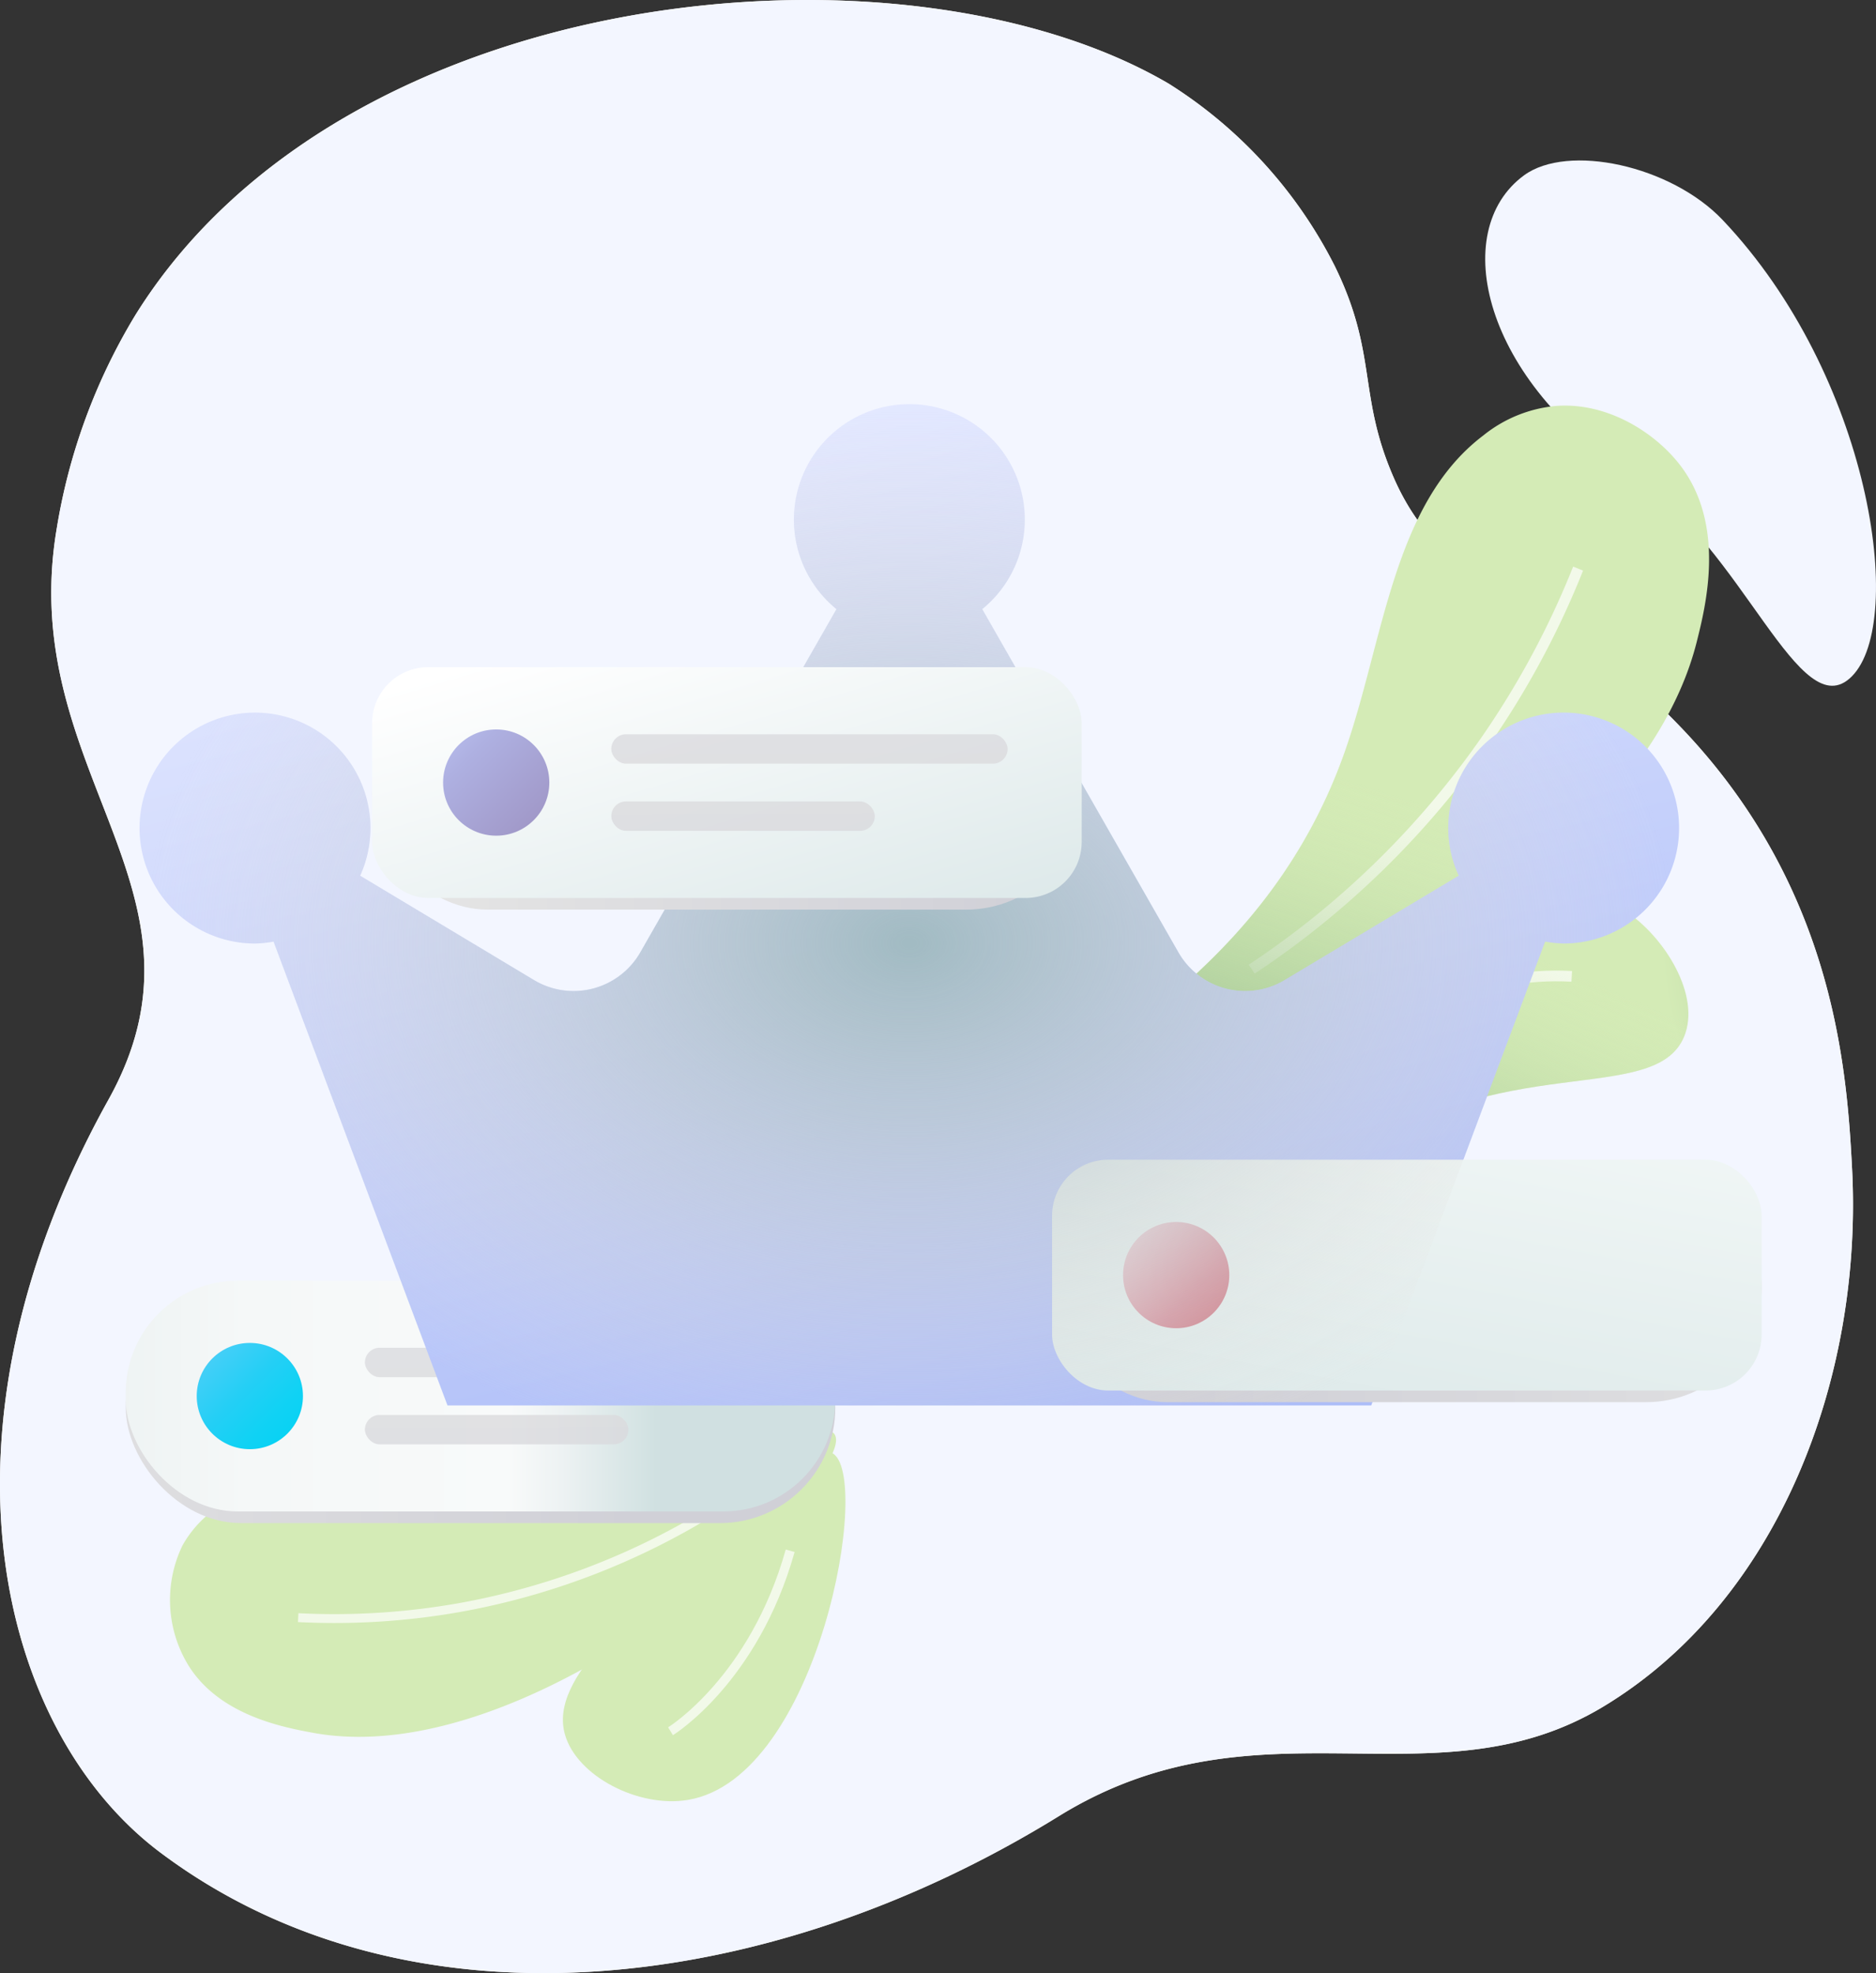 <svg xmlns="http://www.w3.org/2000/svg" xmlns:xlink="http://www.w3.org/1999/xlink" width="167.373" height="176.021" viewBox="0 0 167.373 176.021">
  <rect x="0" y="0" width="167.373" height="176.021" fill="#333333" stroke="none"/>
  <defs>
    <radialGradient id="radial-gradient" cx="0.428" cy="0.354" fx="0.618" fy="0.852" r="0.994" gradientTransform="matrix(0.3, 0.756, 0.352, -0.664, 10.161, -26.568)" gradientUnits="objectBoundingBox">
      <stop offset="0" stop-color="#9bc091"/>
      <stop offset="0.273" stop-color="#a7c999"/>
      <stop offset="0.769" stop-color="#c7e1ae"/>
      <stop offset="0.93" stop-color="#d4ebb6"/>
    </radialGradient>
    <linearGradient id="linear-gradient" x1="0.428" y1="-2.572" x2="-0.007" y2="-1.981" gradientUnits="objectBoundingBox">
      <stop offset="0" stop-color="#9bc091"/>
      <stop offset="0.103" stop-color="#9ec293" stop-opacity="0.937"/>
      <stop offset="0.292" stop-color="#a8ca99" stop-opacity="0.765"/>
      <stop offset="0.545" stop-color="#b8d6a3" stop-opacity="0.486"/>
      <stop offset="0.849" stop-color="#cde6b2" stop-opacity="0.106"/>
      <stop offset="0.93" stop-color="#d4ebb6" stop-opacity="0"/>
    </linearGradient>
    <radialGradient id="radial-gradient-2" cx="0.474" cy="0.495" fx="0.288" fy="0.495" r="0.571" gradientTransform="matrix(1.211, 0.196, 0.243, -0.981, 7.639, -56.681)" xlink:href="#radial-gradient"/>
    <linearGradient id="linear-gradient-2" x1="-0.714" y1="-4.03" x2="-1.006" y2="-3.408" xlink:href="#linear-gradient"/>
    <radialGradient id="radial-gradient-3" cx="0.509" cy="0.444" fx="0.762" fy="0.719" r="0.55" gradientTransform="matrix(0.464, 0.907, -1.017, 0.426, 32.307, 3.165)" xlink:href="#radial-gradient"/>
    <linearGradient id="linear-gradient-3" x1="0.379" y1="1.06" x2="0.529" y2="0.528" xlink:href="#linear-gradient"/>
    <radialGradient id="radial-gradient-4" cx="0.336" cy="0.651" fx="0.574" fy="0.651" r="0.745" gradientTransform="matrix(0.784, 0.126, -0.097, 0.965, 1.248, -0.418)" xlink:href="#radial-gradient"/>
    <linearGradient id="linear-gradient-4" x1="0.236" y1="1.041" x2="0.685" y2="0.211" xlink:href="#linear-gradient"/>
    <linearGradient id="linear-gradient-5" x1="-0.305" y1="0.5" x2="0.713" y2="0.5" gradientUnits="objectBoundingBox">
      <stop offset="0.007" stop-color="#e4e4e4"/>
      <stop offset="0.999" stop-color="#d0d0d7"/>
    </linearGradient>
    <linearGradient id="linear-gradient-6" x1="-0.305" y1="0.5" x2="0.747" y2="0.5" gradientUnits="objectBoundingBox">
      <stop offset="0.009" stop-color="#cbddde"/>
      <stop offset="0.025" stop-color="#cee0e0"/>
      <stop offset="0.142" stop-color="#e0eaeb"/>
      <stop offset="0.278" stop-color="#eef3f3"/>
      <stop offset="0.454" stop-color="#f5f8f8"/>
      <stop offset="0.805" stop-color="#f8fafa"/>
      <stop offset="0.873" stop-color="#edf2f3"/>
      <stop offset="0.99" stop-color="#d2e2e2"/>
      <stop offset="1" stop-color="#d0e0e1"/>
    </linearGradient>
    <linearGradient id="linear-gradient-7" x1="0.031" y1="-10.496" x2="1.033" y2="12.98" xlink:href="#linear-gradient-5"/>
    <linearGradient id="linear-gradient-8" x1="-0.253" y1="-11.236" x2="1.254" y2="12.239" xlink:href="#linear-gradient-5"/>
    <linearGradient id="linear-gradient-9" x1="-0.027" y1="-0.027" x2="1.231" y2="1.231" gradientUnits="objectBoundingBox">
      <stop offset="0.012" stop-color="#5bccf9"/>
      <stop offset="0.171" stop-color="#3fcff7"/>
      <stop offset="0.375" stop-color="#24cff5"/>
      <stop offset="0.581" stop-color="#10d2f4"/>
      <stop offset="0.789" stop-color="#04d3f3"/>
      <stop offset="1" stop-color="#01d3f3"/>
    </linearGradient>
    <linearGradient id="linear-gradient-10" x1="0.175" y1="0.083" x2="0.5" y2="1" gradientUnits="objectBoundingBox">
      <stop offset="0" stop-color="#e4e9ff"/>
      <stop offset="1" stop-color="#adbdf8"/>
    </linearGradient>
    <linearGradient id="linear-gradient-11" x1="1.26" y1="0.5" x2="0.205" y2="0.5" xlink:href="#linear-gradient-5"/>
    <linearGradient id="linear-gradient-12" x1="-0.527" y1="2.256" x2="1.094" y2="-0.515" gradientUnits="objectBoundingBox">
      <stop offset="0.009" stop-color="#cbddde"/>
      <stop offset="0.984" stop-color="#f6faf9"/>
    </linearGradient>
    <linearGradient id="linear-gradient-15" x1="0.039" y1="0.039" x2="0.903" y2="0.903" gradientUnits="objectBoundingBox">
      <stop offset="0" stop-color="#e6d3d9"/>
      <stop offset="0.197" stop-color="#e0c1c9"/>
      <stop offset="0.729" stop-color="#d495a1"/>
      <stop offset="1" stop-color="#d08590"/>
    </linearGradient>
    <radialGradient id="radial-gradient-5" cx="0.5" cy="0.5" r="0.5" gradientUnits="objectBoundingBox">
      <stop offset="0.008" stop-color="#a2bbc3"/>
      <stop offset="0.999" stop-color="#e8e1db" stop-opacity="0"/>
    </radialGradient>
    <linearGradient id="linear-gradient-16" x1="0.944" y1="0.5" x2="0.099" y2="0.5" gradientUnits="objectBoundingBox">
      <stop offset="0.001" stop-color="#d0d0d7"/>
      <stop offset="0.367" stop-color="#d7d7dc"/>
      <stop offset="0.993" stop-color="#e4e4e4"/>
    </linearGradient>
    <linearGradient id="linear-gradient-17" x1="1.46" y1="1.541" x2="0.055" y2="0.017" gradientUnits="objectBoundingBox">
      <stop offset="0.009" stop-color="#cbddde"/>
      <stop offset="0.982" stop-color="#fff"/>
    </linearGradient>
    <linearGradient id="linear-gradient-20" x1="-0.026" y1="-0.026" x2="1.183" y2="1.183" gradientUnits="objectBoundingBox">
      <stop offset="0.07" stop-color="#b6bbeb"/>
      <stop offset="0.231" stop-color="#aeb0e1"/>
      <stop offset="0.727" stop-color="#a199c9"/>
      <stop offset="1" stop-color="#9d91c0"/>
    </linearGradient>
  </defs>
  <g id="Groupe_15964" data-name="Groupe 15964" transform="translate(-1276.991 -2511.911)">
    <path id="Tracé_5142" data-name="Tracé 5142" d="M1777.636,2608.49c-4.664,4.683-9.687-11.564-19.454-17.792-13.452-8.578-16.561-21.94-9.793-26.906,3.906-2.866,13.1-.888,17.719,3.976C1779.272,2581.64,1782.528,2603.579,1777.636,2608.49Z" transform="translate(-335.43 -36.238)" fill="#f3f6ff"/>
    <path id="Tracé_5143" data-name="Tracé 5143" d="M1396.078,2535.652a41.108,41.108,0,0,0-14.823-16.28c-23.639-13.848-73.6-9.219-92.186,20.647a53.07,53.07,0,0,0-7.017,19.047c-3.674,21.731,15.039,32.207,4.619,50.941-16.6,29.84-9.722,56.406,4.628,67.168,21.929,16.447,53.887,12.979,80.164-3.249,17.843-11.019,33.464-.644,48.592-9.783,15.654-9.457,23.13-29.317,22.176-47.939-.518-10.116-1.926-28.854-20.328-44.1-8.33-6.9-16.335-7.933-20.551-17.544C1398.106,2547.16,1399.925,2543.491,1396.078,2535.652Z" transform="translate(0 0)" fill="#f4efea"/>
    <path id="Tracé_5144" data-name="Tracé 5144" d="M1396.078,2535.652a41.108,41.108,0,0,0-14.823-16.28c-23.639-13.848-73.6-9.219-92.186,20.647a53.07,53.07,0,0,0-7.017,19.047c-3.674,21.731,15.039,32.207,4.619,50.941-16.6,29.84-9.722,56.406,4.628,67.168,21.929,16.447,53.887,12.979,80.164-3.249,17.843-11.019,33.464-.644,48.592-9.783,15.654-9.457,23.13-29.317,22.176-47.939-.518-10.116-1.926-28.854-20.328-44.1-8.33-6.9-16.335-7.933-20.551-17.544C1398.106,2547.16,1399.925,2543.491,1396.078,2535.652Z" transform="translate(0 0)" fill="#f3f6ff"/>
    <g id="Groupe_15945" data-name="Groupe 15945" transform="translate(1292.149 2639.58)">
      <path id="Tracé_5145" data-name="Tracé 5145" d="M1389.842,2963.08c2.1,3.689-26.177,30.4-46.623,26.58-2.715-.507-8.816-1.646-11.411-6.643a11.178,11.178,0,0,1-.156-10.076,10.024,10.024,0,0,1,4.275-4.051c7.471-4.01,17.019-.317,25.747.45C1378.677,2970.834,1388.583,2960.873,1389.842,2963.08Z" transform="translate(-1330.52 -2962.759)" fill="url(#radial-gradient)"/>
      <path id="Tracé_5146" data-name="Tracé 5146" d="M1408.039,2987.536a64.651,64.651,0,0,1-22.758,8.733,63.887,63.887,0,0,1-14.342.891" transform="translate(-1359.493 -2980.52)" fill="none" stroke="#fff" stroke-miterlimit="10" stroke-width="0.793" opacity="0.7"/>
      <path id="Tracé_5147" data-name="Tracé 5147" d="M1343.22,2989.659c20.446,3.816,48.727-22.89,46.623-26.579-1.044-1.831-8.039,4.711-20.1,6.142a39.078,39.078,0,0,1-8.069.12c-8.252-.724-17.236-4.066-24.506-1.038-.42.173-.833.37-1.241.588a10.015,10.015,0,0,0-4.275,4.05,11.179,11.179,0,0,0,.156,10.076C1334.4,2988.013,1340.5,2989.152,1343.22,2989.659Z" transform="translate(-1330.521 -2962.759)" fill="url(#linear-gradient)" style="mix-blend-mode: multiply;isolation: isolate"/>
    </g>
    <g id="Groupe_15946" data-name="Groupe 15946" transform="translate(1327.21 2641.45)">
      <path id="Tracé_5148" data-name="Tracé 5148" d="M1478.36,2969.442c3.635,1.875-1.18,28.964-12.833,30.943-4.44.754-9.947-2.125-11-5.82-1.444-5.061,5.651-11,18.33-21.625C1477.082,2969.4,1477.835,2969.171,1478.36,2969.442Z" transform="translate(-1454.34 -2969.361)" fill="url(#radial-gradient-2)"/>
      <path id="Tracé_5149" data-name="Tracé 5149" d="M1488.252,3016.563s7.436-4.565,10.675-16.1" transform="translate(-1478.648 -2991.659)" fill="none" stroke="#fff" stroke-miterlimit="10" stroke-width="0.821" opacity="0.7"/>
      <path id="Tracé_5150" data-name="Tracé 5150" d="M1478.357,2969.444c-.527-.271-1.279-.042-5.5,3.5-2.642,2.212-5.041,4.221-7.17,6.062-8.1,6.994-12.306,11.555-11.162,15.563,1.055,3.7,6.563,6.574,11,5.819,3.768-.639,6.82-3.9,9.1-8.091C1479.405,2983.529,1480.817,2970.712,1478.357,2969.444Z" transform="translate(-1454.336 -2969.362)" fill="url(#linear-gradient-2)" style="mix-blend-mode: multiply;isolation: isolate"/>
    </g>
    <g id="Groupe_15947" data-name="Groupe 15947" transform="translate(1375.804 2548.094)">
      <path id="Tracé_5151" data-name="Tracé 5151" d="M1626.076,2698.387c2.978,4.149,46.357-13.382,52.434-37.651.807-3.223,2.621-10.464-1.542-15.806-2.172-2.788-6.337-5.527-10.939-5.221a12.054,12.054,0,0,0-6.572,2.643c-8.13,6.157-8.879,18.449-12.416,28.377C1640.151,2690.068,1624.294,2695.9,1626.076,2698.387Z" transform="translate(-1625.937 -2639.685)" fill="url(#radial-gradient-3)"/>
      <path id="Tracé_5152" data-name="Tracé 5152" d="M1671.355,2726.76a77.782,77.782,0,0,0,20.958-20.5,76.826,76.826,0,0,0,8.164-15.235" transform="translate(-1658.494 -2676.484)" fill="none" stroke="#fff" stroke-miterlimit="10" stroke-width="0.954" opacity="0.7"/>
      <path id="Tracé_5153" data-name="Tracé 5153" d="M1678.509,2660.736c-6.077,24.268-49.455,41.8-52.433,37.651-1.478-2.06,9.181-6.427,16.791-18.9a47.008,47.008,0,0,0,4.176-8.763c3.345-9.385,4.2-20.884,11.151-27.314.4-.373.822-.725,1.266-1.062a12.055,12.055,0,0,1,6.571-2.644c4.6-.305,8.765,2.435,10.938,5.222C1681.13,2650.271,1679.316,2657.514,1678.509,2660.736Z" transform="translate(-1625.937 -2639.684)" fill="url(#linear-gradient-3)" style="mix-blend-mode: multiply;isolation: isolate"/>
    </g>
    <g id="Groupe_15948" data-name="Groupe 15948" transform="translate(1390.645 2591.403)">
      <path id="Tracé_5154" data-name="Tracé 5154" d="M1678.91,2821.778c-2.114-1.215,1.487-19.558,14.521-26.311,1.8-.93,9.955-5.157,16.178-1.13,3.608,2.334,6.859,7.634,5.333,11.288-2.632,6.3-16.7,1.037-29.834,11.048C1681.067,2819.752,1679.756,2822.264,1678.91,2821.778Z" transform="translate(-1678.346 -2792.627)" fill="url(#radial-gradient-4)"/>
      <path id="Tracé_5155" data-name="Tracé 5155" d="M1683.905,2834.66s8.5-16.2,25-15.263" transform="translate(-1682.331 -2811.788)" fill="none" stroke="#fff" stroke-miterlimit="10" stroke-width="0.954" opacity="0.7"/>
      <path id="Tracé_5156" data-name="Tracé 5156" d="M1678.91,2821.778c-2.114-1.215,1.487-19.558,14.521-26.311,1.8-.93,9.955-5.157,16.178-1.13,3.608,2.334,6.859,7.634,5.333,11.288-2.632,6.3-16.7,1.037-29.834,11.048C1681.067,2819.752,1679.756,2822.264,1678.91,2821.778Z" transform="translate(-1678.346 -2792.627)" fill="url(#linear-gradient-4)" style="mix-blend-mode: multiply;isolation: isolate"/>
    </g>
    <g id="Groupe_15951" data-name="Groupe 15951" transform="translate(1288.209 2626.158)">
      <rect id="Rectangle_4850" data-name="Rectangle 4850" width="63.306" height="20.589" rx="10.294" transform="translate(0 1.039)" fill="url(#linear-gradient-5)"/>
      <rect id="Rectangle_4851" data-name="Rectangle 4851" width="63.306" height="20.589" rx="10" transform="translate(0 0)" fill="url(#linear-gradient-6)"/>
      <g id="Groupe_15950" data-name="Groupe 15950" transform="translate(6.333 5.555)">
        <g id="Groupe_15949" data-name="Groupe 15949" transform="translate(15.006 0.429)">
          <rect id="Rectangle_4852" data-name="Rectangle 4852" width="35.36" height="2.626" rx="1.313" opacity="0.8" fill="url(#linear-gradient-7)" style="mix-blend-mode: multiply;isolation: isolate"/>
          <rect id="Rectangle_4853" data-name="Rectangle 4853" width="23.509" height="2.626" rx="1.313" transform="translate(0 5.993)" opacity="0.8" fill="url(#linear-gradient-8)" style="mix-blend-mode: multiply;isolation: isolate"/>
        </g>
        <ellipse id="Ellipse_208" data-name="Ellipse 208" cx="4.739" cy="4.739" rx="4.739" ry="4.739" fill="url(#linear-gradient-9)"/>
      </g>
    </g>
    <path id="Icon_awesome-crown" data-name="Icon awesome-crown" d="M113.32,96.151Zm13.736-68.679a10.3,10.3,0,0,0-10.3,10.3,10.093,10.093,0,0,0,.944,4.25L102.16,51.338a6.859,6.859,0,0,1-9.486-2.49L75.182,18.243a10.3,10.3,0,1,0-13.006,0L44.684,48.848a6.863,6.863,0,0,1-9.486,2.49L19.681,42.023A10.3,10.3,0,1,0,10.3,48.075a10.519,10.519,0,0,0,1.653-.172L27.472,89.283h82.415L125.4,47.9a10.519,10.519,0,0,0,1.653.172,10.3,10.3,0,1,0,0-20.6Z" transform="translate(1289.443 2548.008)" fill="url(#linear-gradient-10)"/>
    <g id="Groupe_15966" data-name="Groupe 15966" transform="translate(1370.855 2615.369)">
      <rect id="Rectangle_4858" data-name="Rectangle 4858" width="63.306" height="20.589" rx="10.294" transform="translate(0 1.039)" fill="url(#linear-gradient-11)"/>
      <rect id="Rectangle_4859" data-name="Rectangle 4859" width="63.306" height="20.589" rx="5" transform="translate(0)" fill="url(#linear-gradient-12)"/>
      <g id="Groupe_15962" data-name="Groupe 15962" transform="translate(6.333 5.555)">
        <g id="Groupe_15961" data-name="Groupe 15961" transform="translate(15.006 0.429)">
          <rect id="Rectangle_4860" data-name="Rectangle 4860" width="35.36" height="2.626" rx="1.313" opacity="0.8" fill="url(#linear-gradient-7)" style="mix-blend-mode: multiply;isolation: isolate"/>
          <rect id="Rectangle_4861" data-name="Rectangle 4861" width="23.509" height="2.626" rx="1.313" transform="translate(0 5.993)" opacity="0.8" fill="url(#linear-gradient-8)" style="mix-blend-mode: multiply;isolation: isolate"/>
        </g>
        <ellipse id="Ellipse_218" data-name="Ellipse 218" cx="4.739" cy="4.739" rx="4.739" ry="4.739" fill="url(#linear-gradient-15)"/>
      </g>
    </g>
    <path id="Icon_awesome-crown-2" data-name="Icon awesome-crown" d="M113.32,96.151Zm13.736-68.679a10.3,10.3,0,0,0-10.3,10.3,10.093,10.093,0,0,0,.944,4.25L102.16,51.338a6.859,6.859,0,0,1-9.486-2.49L75.182,18.243a10.3,10.3,0,1,0-13.006,0L44.684,48.848a6.863,6.863,0,0,1-9.486,2.49L19.681,42.023A10.3,10.3,0,1,0,10.3,48.075a10.519,10.519,0,0,0,1.653-.172L27.472,89.283h82.415L125.4,47.9a10.519,10.519,0,0,0,1.653.172,10.3,10.3,0,1,0,0-20.6Z" transform="translate(1289.442 2548.008)" fill="url(#radial-gradient-5)"/>
    <g id="Groupe_16065" data-name="Groupe 16065" transform="translate(1310.19 2571.429)">
      <rect id="Rectangle_4854" data-name="Rectangle 4854" width="63.306" height="20.589" rx="10.294" transform="translate(0 1.039)" fill="url(#linear-gradient-16)"/>
      <rect id="Rectangle_4855" data-name="Rectangle 4855" width="63.306" height="20.589" rx="5" transform="translate(0)" fill="url(#linear-gradient-17)"/>
      <g id="Groupe_15959" data-name="Groupe 15959" transform="translate(6.333 5.555)">
        <g id="Groupe_15958" data-name="Groupe 15958" transform="translate(15.006 0.429)">
          <rect id="Rectangle_4856" data-name="Rectangle 4856" width="35.36" height="2.626" rx="1.313" opacity="0.8" fill="url(#linear-gradient-7)" style="mix-blend-mode: multiply;isolation: isolate"/>
          <rect id="Rectangle_4857" data-name="Rectangle 4857" width="23.509" height="2.626" rx="1.313" transform="translate(0 5.993)" opacity="0.8" fill="url(#linear-gradient-8)" style="mix-blend-mode: multiply;isolation: isolate"/>
        </g>
        <ellipse id="Ellipse_217" data-name="Ellipse 217" cx="4.739" cy="4.739" rx="4.739" ry="4.739" fill="url(#linear-gradient-20)"/>
      </g>
    </g>
  </g>
</svg>
